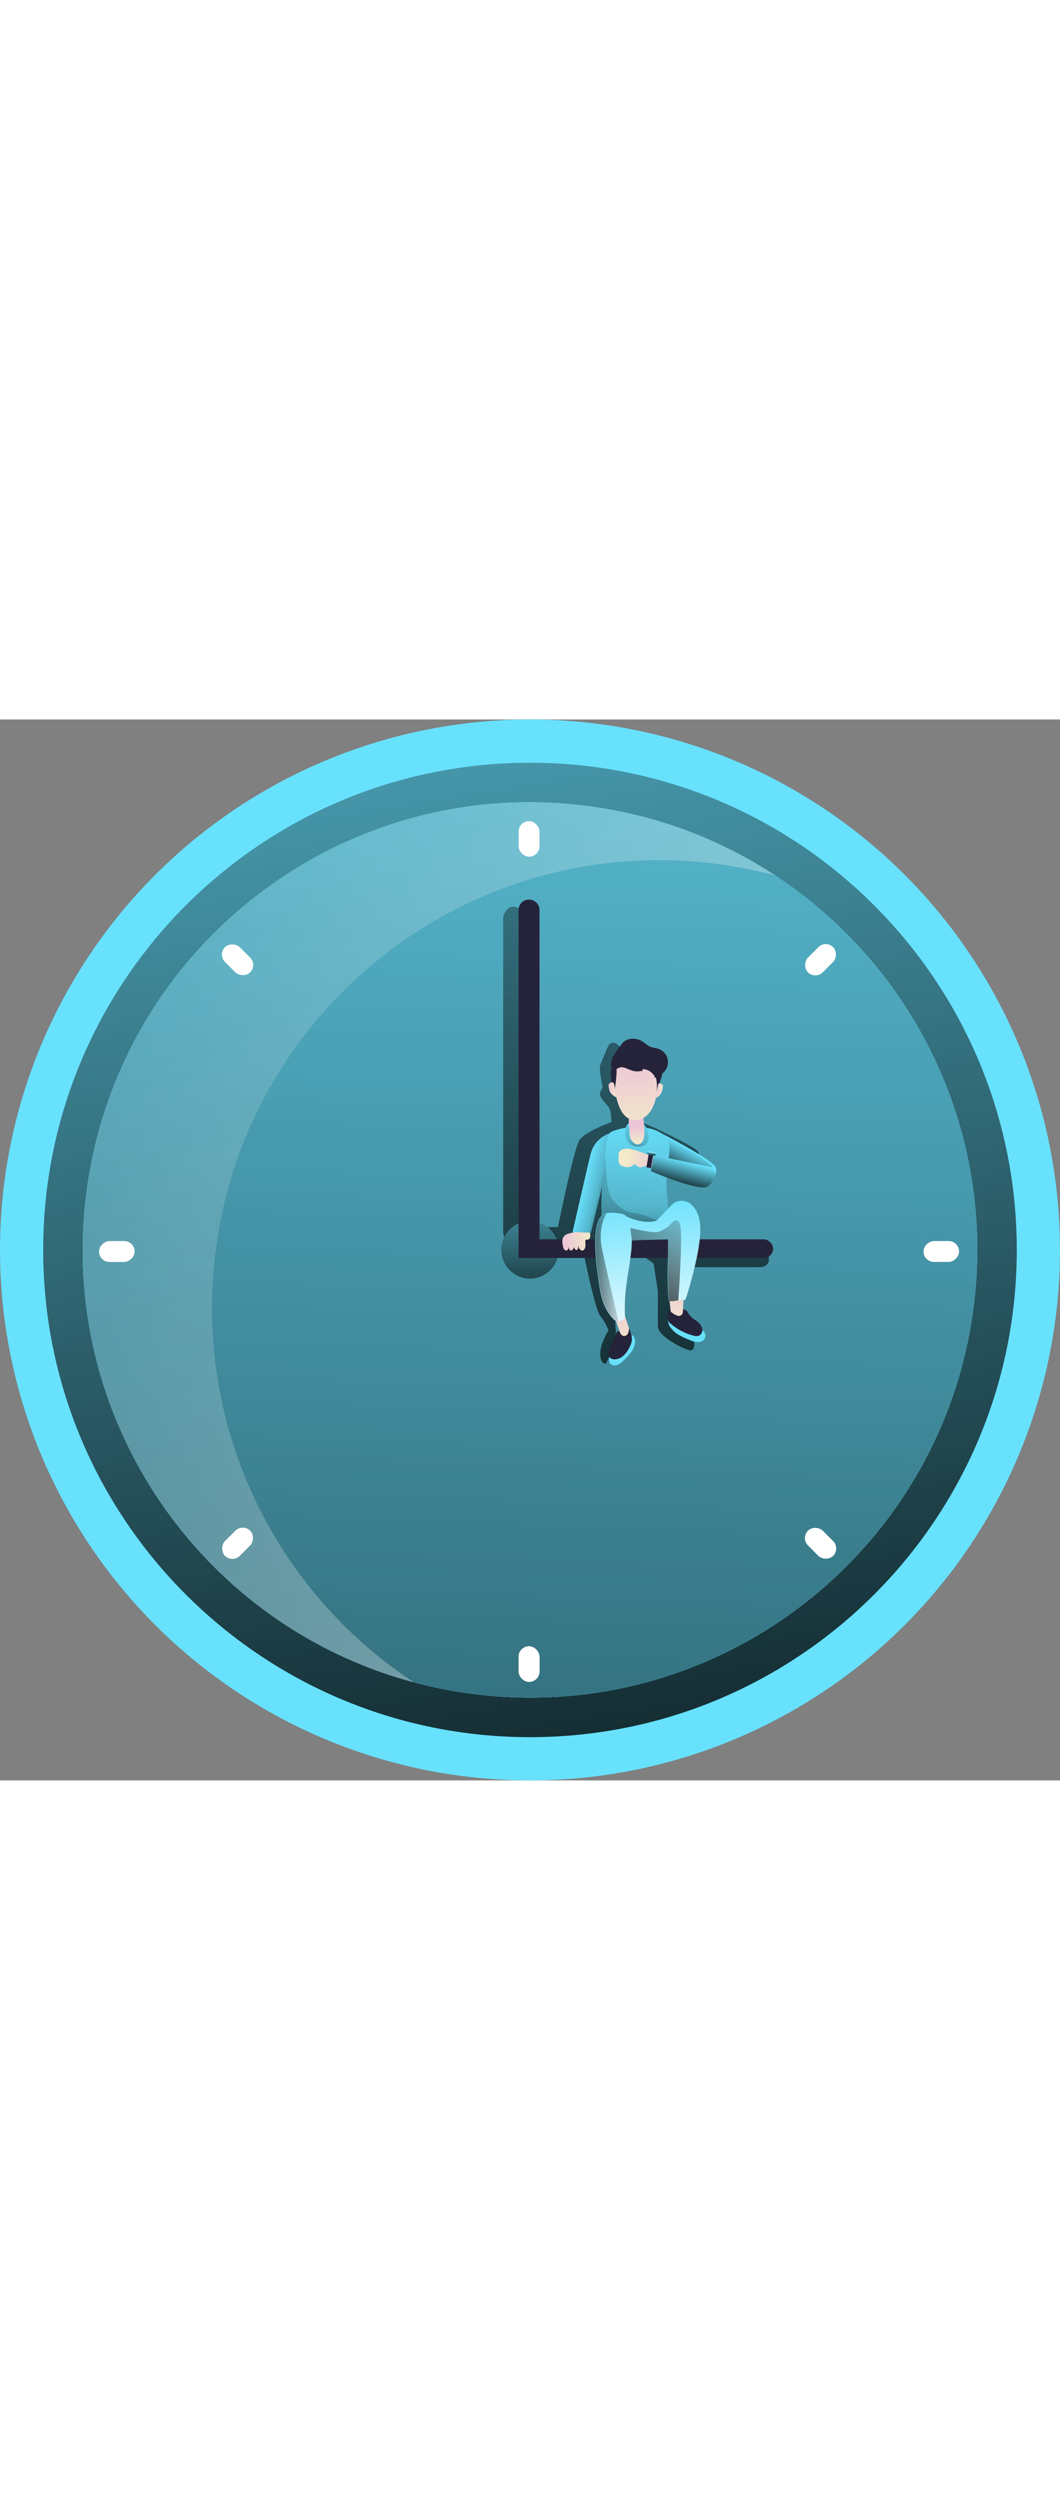 <svg id="Layer_1" data-name="Layer 1" xmlns="http://www.w3.org/2000/svg" xmlns:xlink="http://www.w3.org/1999/xlink" viewBox="0 0 478.33 478.33" data-imageid="time-monochromatic" imageName="Time" class="illustrations_image" style="width: 203px;"><rect x="0" y="0" width="478.33" height="478.33" fill="#808080" stroke="none"/><defs><linearGradient id="linear-gradient" x1="167.37" y1="-291.99" x2="307.59" y2="561.14" gradientUnits="userSpaceOnUse"><stop offset="0" stop-opacity="0"/><stop offset="0.88" stop-opacity="0.8"/><stop offset="0.97"/></linearGradient><linearGradient id="linear-gradient-2" x1="272.65" y1="-244.6" x2="225.35" y2="1028.06" xlink:href="#linear-gradient"/><linearGradient id="linear-gradient-3" x1="-27.38" y1="88.5" x2="1060.56" y2="669.64" gradientUnits="userSpaceOnUse"><stop offset="0" stop-color="#fff" stop-opacity="0"/><stop offset="0.84" stop-color="#fff" stop-opacity="0.84"/><stop offset="0.97" stop-color="#fff"/></linearGradient><linearGradient id="linear-gradient-4" x1="314.89" y1="-166.72" x2="290.94" y2="477.54" xlink:href="#linear-gradient"/><linearGradient id="linear-gradient-5" x1="325.45" y1="192.58" x2="318.69" y2="205.34" xlink:href="#linear-gradient"/><linearGradient id="linear-gradient-6" x1="303.63" y1="178.69" x2="299.69" y2="259.22" gradientUnits="userSpaceOnUse"><stop offset="0" stop-opacity="0"/><stop offset="0.5" stop-opacity="0.19"/><stop offset="0.55" stop-opacity="0.24"/><stop offset="0.97"/></linearGradient><linearGradient id="linear-gradient-7" x1="301.9" y1="156.67" x2="298.04" y2="260.64" xlink:href="#linear-gradient"/><linearGradient id="linear-gradient-8" x1="303.98" y1="176.38" x2="301.3" y2="203.41" xlink:href="#linear-gradient-6"/><linearGradient id="linear-gradient-9" x1="290.13" y1="166.91" x2="293.91" y2="166.91" gradientUnits="userSpaceOnUse"><stop offset="0" stop-color="#ecc4d7"/><stop offset="0.42" stop-color="#efd4d1"/><stop offset="1" stop-color="#f2eac9"/></linearGradient><linearGradient id="linear-gradient-10" x1="311.32" y1="167.32" x2="314.68" y2="167.32" xlink:href="#linear-gradient-9"/><linearGradient id="linear-gradient-11" x1="238.65" y1="186.32" x2="239.49" y2="272.48" xlink:href="#linear-gradient"/><linearGradient id="linear-gradient-12" x1="302.77" y1="183.54" x2="303.37" y2="191" xlink:href="#linear-gradient-9"/><linearGradient id="linear-gradient-13" x1="302.39" y1="151.01" x2="302.82" y2="187.33" xlink:href="#linear-gradient-9"/><linearGradient id="linear-gradient-14" x1="278.78" y1="208.06" x2="293.05" y2="211.63" xlink:href="#linear-gradient-6"/><linearGradient id="linear-gradient-15" x1="296.9" y1="258.68" x2="295.89" y2="285.85" xlink:href="#linear-gradient-9"/><linearGradient id="linear-gradient-16" x1="321.15" y1="252.45" x2="320.29" y2="275.58" xlink:href="#linear-gradient-9"/><linearGradient id="linear-gradient-17" x1="324.85" y1="199.05" x2="321.66" y2="211.25" xlink:href="#linear-gradient"/><linearGradient id="linear-gradient-18" x1="311.84" y1="199.59" x2="298.79" y2="197.71" xlink:href="#linear-gradient-9"/><linearGradient id="linear-gradient-19" x1="309.4" y1="194.78" x2="309.33" y2="196.84" gradientTransform="translate(-31.79 62.89) rotate(-11.04)" xlink:href="#linear-gradient"/><linearGradient id="linear-gradient-20" x1="294.06" y1="193.89" x2="293.9" y2="196.21" xlink:href="#linear-gradient-3"/><linearGradient id="linear-gradient-21" x1="269.27" y1="235.31" x2="281.85" y2="235.31" xlink:href="#linear-gradient-9"/><linearGradient id="linear-gradient-22" x1="306.8" y1="213.3" x2="310.93" y2="285.75" xlink:href="#linear-gradient-3"/><linearGradient id="linear-gradient-23" x1="297.2" y1="246.73" x2="274.68" y2="247.58" xlink:href="#linear-gradient"/><linearGradient id="linear-gradient-24" x1="329.56" y1="212.09" x2="294.83" y2="274.12" gradientUnits="userSpaceOnUse"><stop offset="0" stop-opacity="0"/><stop offset="0.91" stop-opacity="0.8"/><stop offset="1"/></linearGradient></defs><title>59. Times</title><circle cx="239.16" cy="239.16" r="239.16" fill="#68e1fd" class="target-color"/><path d="M254.67,19.5C133.35,19.5,35,117.85,35,239.16s98.35,219.67,219.67,219.67,219.67-98.35,219.67-219.67S376,19.5,254.67,19.5ZM230.82,439.58C120.14,426.41,41.09,326,54.26,215.32S167.83,25.58,278.52,38.75,468.25,152.33,455.08,263,341.51,452.75,230.82,439.58Z" transform="translate(-15.51)" fill="url(#linear-gradient)"/><path d="M455.08,263C441.91,373.7,341.51,452.75,230.82,439.58S41.09,326,54.26,215.32,167.83,25.58,278.52,38.75,468.25,152.33,455.08,263Z" transform="translate(-15.51)" fill="#68e1fd" class="target-color"/><path d="M455.08,263C441.91,373.7,341.51,452.75,230.82,439.58S41.09,326,54.26,215.32,167.83,25.58,278.52,38.75,468.25,152.33,455.08,263Z" transform="translate(-15.51)" fill="url(#linear-gradient-2)"/><path d="M365.36,70.34a202.87,202.87,0,0,0-28.51-5.47C226.16,51.7,125.76,130.75,112.59,241.44a201.84,201.84,0,0,0,89.73,192.67C106.92,408.62,42.25,316.24,54.26,215.32,67.43,104.63,167.83,25.58,278.52,38.75A201.07,201.07,0,0,1,365.36,70.34Z" transform="translate(-15.51)" fill="url(#linear-gradient-3)"/><path d="M242.57,231.13V88.91s2-7.6,8.2-3.1l1.94,143.31,14.6-.28s7.11-35.19,9.64-39.13,14.5-8.23,14.5-8.23-.1-5.29-1.39-6.84-4.38-4.78-3.81-6.19,1.21-2.74,1.21-2.74-1.78-7.82-1.07-9.93c0,0,3.27-8.12,3.67-8.68a2.6,2.6,0,0,1,3.93-.7c2.3,1.45,6.83,10.16,6.83,10.16s5.5,5,5.93,10.14S302,180.35,302,180.35L310,183.7s19,8.8,20.45,11.06-.73,6-.73,6l-18.68.31-6.66,9.84.88,15.3,12.26,6.56s1.83,3.66,1.34,4.51,43.59,1.28,43.59,1.28v5.53s-.35,2.72-3.92,2.83-36.35,0-36.35,0l-2.52,15,.11,9.29,9,9.49s.54,4-1.9,3.71-14.35-6.12-14.49-10.72v-16l-1.95-12.39-8.36-6.11-6.43,3.62-3,19.52.8,14.45v4L289,290.41s-2.61.47-2.61-4.41,3.72-10.51,3.72-10.51a22.59,22.59,0,0,0-3.72-6.58c-2.25-2.43-7.32-27.4-7.32-27.4L244.67,244Z" transform="translate(-15.51)" fill="url(#linear-gradient-4)"/><path d="M302.05,281.34a9.91,9.91,0,0,1-2.05,4.33,28.92,28.92,0,0,1-3.41,3.59,7.8,7.8,0,0,1-2.68,1.81,2.81,2.81,0,0,1-3-.66,2.92,2.92,0,0,1,0-3.32,11.67,11.67,0,0,1,2.51-2.5c2.16-1.83,3.62-4.15,5.56-6.15C301.28,276.09,302.39,279.29,302.05,281.34Z" transform="translate(-15.51)" fill="#68e1fd" class="target-color"/><path d="M317.79,273.7a11.57,11.57,0,0,0,4.07,3.79,32.83,32.83,0,0,0,5.21,2.41,8.71,8.71,0,0,0,3.67.81,3.27,3.27,0,0,0,3-2,3.4,3.4,0,0,0-1.46-3.57,13.17,13.17,0,0,0-3.77-1.61c-3.11-1.06-5.68-2.94-8.63-4.27C316.39,267.7,316.56,271.63,317.79,273.7Z" transform="translate(-15.51)" fill="#68e1fd" class="target-color"/><path d="M313,201.08s17.9,7.17,20.85,7,5.59-2.68,4.64-6.09-26.07-16.19-26.07-16.19Z" transform="translate(-15.51)" fill="#68e1fd" class="target-color"/><path d="M311.57,201.08s17.9,7.17,20.84,7,5.59-2.68,4.64-6.09S311,185.76,311,185.76Z" transform="translate(-15.51)" fill="url(#linear-gradient-5)"/><path d="M287,224.36a154.2,154.2,0,0,1,.4-15.8c.53-7.36-1.77-16.28,3-21.91,1.4-1.65,8.47-2.92,10.64-3,5.14-.06,11,.73,15,4.56,3.11,3,.78,10.32.43,14.63-.66,8.33.32,11.21.41,17.37.06,4.64-.09,10.19-3.83,13-2.06,1.51-7.23,1.39-9.78,1.56-3.5.25-9.87,1.12-13.08-.56C287.16,232.62,287.11,227.31,287,224.36Z" transform="translate(-15.51)" fill="#68e1fd" class="target-color"/><path d="M287,224.36a154.2,154.2,0,0,1,.4-15.8c.53-7.36-1.77-16.28,3-21.91,1.4-1.65,8.47-2.92,10.64-3,5.14-.06,11,.73,15,4.56,3.11,3,.78,10.32.43,14.63-.66,8.33.32,11.21.41,17.37.06,4.64-.09,10.19-3.83,13-2.06,1.51-7.23,1.39-9.78,1.56-3.5.25-9.87,1.12-13.08-.56C287.16,232.62,287.11,227.31,287,224.36Z" transform="translate(-15.51)" fill="url(#linear-gradient-6)"/><path d="M288.52,197.1l1.09,12.46a14.38,14.38,0,0,0,11.51,12.95,7.83,7.83,0,0,0,1,.14c3.64.28,9.83,3.33,9.83,3.33l-14.34,4.46-7.48-2.25L287,229l.34-18.68Z" transform="translate(-15.51)" opacity="0.31" fill="url(#linear-gradient-7)"/><path d="M297.66,186.92a6.61,6.61,0,0,0,2.21,4.56,6,6,0,0,0,3.71,1.07,4.82,4.82,0,0,0,3.94-1.64c1-1.44.69-3.43.23-5.15a6,6,0,0,0-1.74-3.28c-1.45-1.14-4.53-1.24-6.24-.65C297.81,182.51,297.45,185.16,297.66,186.92Z" transform="translate(-15.51)" fill="#68e1fd" class="target-color"/><path d="M297.66,186.92a6.61,6.61,0,0,0,2.21,4.56,6,6,0,0,0,3.71,1.07,4.82,4.82,0,0,0,3.94-1.64c1-1.44.69-3.43.23-5.15a6,6,0,0,0-1.74-3.28c-1.45-1.14-4.53-1.24-6.24-.65C297.81,182.51,297.45,185.16,297.66,186.92Z" transform="translate(-15.51)" fill="url(#linear-gradient-8)"/><path d="M293.76,170.21c0-1,1.15-8-2.74-6.48-1.35.5-.82,2-.57,3.29C290.84,169.05,293.78,170.7,293.76,170.21Z" transform="translate(-15.51)" fill="url(#linear-gradient-9)"/><path d="M311.52,170.52c.1-1-1.37-8,2.39-6.21,1.3.63.64,2,.27,3.34C313.62,169.63,311.46,171,311.52,170.52Z" transform="translate(-15.51)" fill="url(#linear-gradient-10)"/><circle cx="239.16" cy="239.16" r="12.95" fill="#68e1fd" class="target-color"/><circle cx="239.16" cy="239.16" r="12.95" fill="url(#linear-gradient-11)"/><path d="M238.74,81.21h0a4.71,4.71,0,0,1,4.71,4.71V242.78a0,0,0,0,1,0,0H234a0,0,0,0,1,0,0V85.92a4.71,4.71,0,0,1,4.71-4.71Z" fill="#25233a"/><rect x="234.03" y="234.37" width="114.85" height="8.41" rx="4.21" fill="#25233a"/><path d="M299.63,186.4a6.29,6.29,0,0,0,.49,2.79,5.17,5.17,0,0,0,1,1.23,3.42,3.42,0,0,0,1.79,1.14,2.46,2.46,0,0,0,2.11-.78,4.41,4.41,0,0,0,1-2.06,15.72,15.72,0,0,0,.16-5.08l-.22-2.83a7,7,0,0,0-.94-3.55,3.45,3.45,0,0,0-2.37-1.41C297.72,175.23,299.56,183.64,299.63,186.4Z" transform="translate(-15.51)" fill="url(#linear-gradient-12)"/><path d="M312.58,158.25s1.37,19.58-8.58,22.1-11.35-14-11.63-19.76,4.2-10.59,11.63-9.67C307.43,151.35,311.85,153.59,312.58,158.25Z" transform="translate(-15.51)" fill="url(#linear-gradient-13)"/><path d="M296,146.4c1.92-2.85,6.31-3.16,9.23-1.35,1.34.84,2.47,2,3.95,2.59,1.06.41,2.24.47,3.33.81a6.38,6.38,0,0,1,2.09,11c-1.09.88-2.44,1.39-3.61,2.16,0-1.18-1.28-2.32-2.26-3a6.52,6.52,0,0,0-3.37-1l.31.67a8.38,8.38,0,0,1-5.24-.07c-1.89-.65-3.89-2-5.7-1.14-.88.42-1.77,1.33-2.64.89a1.88,1.88,0,0,1-.79-1.5C290.73,152.65,293.75,149.66,296,146.4Z" transform="translate(-15.51)" fill="#25233a"/><path d="M290.41,186.65a13.24,13.24,0,0,0-8.34,9.15c-1.78,7.14-8.19,35.35-8.19,35.35s6.16.7,8.26.28l6.11-25S288,191.59,290.41,186.65Z" transform="translate(-15.51)" fill="#68e1fd" class="target-color"/><path d="M290.41,186.65a13.24,13.24,0,0,0-8.34,9.15c-1.78,7.14-8.19,35.35-8.19,35.35s6.16.7,8.26.28l6.11-25S288,191.59,290.41,186.65Z" transform="translate(-15.51)" fill="url(#linear-gradient-14)"/><path d="M290.12,285.91a2.9,2.9,0,0,0,.36,1.48,2.72,2.72,0,0,0,2.27,1.11,6.12,6.12,0,0,0,4.21-1.76,13.2,13.2,0,0,0,2.66-3.81,8.85,8.85,0,0,0,.93-2.43c.39-2-.42-4.1-1.21-6,.29.72-3.84,1.25-4.22,1.25-1.62,0-1.4,1-1.94,2.34C292.16,280.65,290.1,283,290.12,285.91Z" transform="translate(-15.51)" fill="#25233a"/><path d="M293.41,271l2,5.72s1.26,2.35,3.18.61c0,0,.64-.65.77-2.88l-1.7-5.08Z" transform="translate(-15.51)" fill="url(#linear-gradient-15)"/><path d="M331.09,235.35c-1.32,10.82-6.28,26.35-6.5,26.35-1.09-.31-6,.93-7.11.51-.58-.23-.92-11.75-.6-17.75.11-2,.11-8.11.11-10.09l-13.71.4-2.73.17a43.52,43.52,0,0,1-.63,7.71c-1.46,10.7-2.95,16-2.43,26.75-.07,1.75-3.79,2.47-5.06,1.12-5.69-6.08-6.07-12.51-7.24-20.76-.78-5.5-3.34-25.61,3.76-27.11a11.41,11.41,0,0,1,3.19-.26c1.68.12,4.93.21,6,1.64h0c.36.18,7.54,3.78,13.6,1.94l6.4-6.6a6.34,6.34,0,0,1,7.59-1.83c2.5,1.18,4.4,4,5.2,7.23S331.52,231.82,331.09,235.35Z" transform="translate(-15.51)" fill="#68e1fd" class="target-color"/><path d="M317,269.85a3.13,3.13,0,0,0,.1,1.33,2.79,2.79,0,0,0,.85,1.05,25.66,25.66,0,0,0,10.49,5.56,4,4,0,0,0,2.55,0,2.93,2.93,0,0,0,1.25-3.7,7.55,7.55,0,0,0-2.81-3.18,11.69,11.69,0,0,1-3.16-2.9,4.47,4.47,0,0,0-1.37-1.76,3.25,3.25,0,0,0-1.52-.24c-1.17,0-4.59-.53-5.54.09S317.06,268.61,317,269.85Z" transform="translate(-15.51)" fill="#25233a"/><path d="M317.63,262.21l.56,4.78a9.33,9.33,0,0,0,3.06,1.84,1.88,1.88,0,0,0,2.43-1.8v-.39l.28-5Z" transform="translate(-15.51)" fill="url(#linear-gradient-16)"/><path d="M337.34,202l-26.89-5.63-1.22,7.28s22.19,9.62,25.85,6.8S338.94,203.81,337.34,202Z" transform="translate(-15.51)" fill="#68e1fd" class="target-color"/><path d="M337.34,202l-26.89-5.63-1.22,7.28s22.19,9.62,25.85,6.8S338.94,203.81,337.34,202Z" transform="translate(-15.51)" fill="url(#linear-gradient-17)"/><path d="M310.29,197.25s-8.9-4-12.31-3.76-3.35,2.67-3.35,2.67l0,2.66a2.65,2.65,0,0,0,1.57,2.49,5.84,5.84,0,0,0,3,.52c2.17-.33,2.61-1.44,2.61-1.44s1.93,1.94,3.12,1.49a6.88,6.88,0,0,1,4.65-.22Z" transform="translate(-15.51)" fill="url(#linear-gradient-18)"/><polygon points="292.76 196.01 291.69 201.94 293.78 202.23 294.71 196.46 292.76 196.01" fill="#25233a"/><polygon points="292.76 196.01 292.44 197.86 294.41 198.19 294.71 196.46 292.76 196.01" fill="#25233a"/><rect x="307.45" y="195.32" width="3.83" height="1.04" transform="translate(27.74 -55.64) rotate(11.04)" fill="#68e1fd" class="target-color"/><rect x="307.45" y="195.32" width="3.83" height="1.04" transform="translate(27.74 -55.64) rotate(11.04)" fill="url(#linear-gradient-19)"/><path d="M293.76,158.86a54.35,54.35,0,0,1-.87,7.84,7.22,7.22,0,0,0-.22-2.12,1.55,1.55,0,0,0-.38-.78.62.62,0,0,0-.8-.1c.13-1.4-.43-2.78-.39-4.19a4.89,4.89,0,0,1,1-2.84.25.25,0,0,1,.12-.11.27.27,0,0,1,.19,0A2.15,2.15,0,0,1,293.76,158.86Z" transform="translate(-15.51)" fill="#25233a"/><path d="M311.83,167.78l.67-3.16c0-.19.1-.42.29-.48s.21,0,.29-.09a.4.4,0,0,0,.08-.16l.81-2.57c.12-.4.24-.79.33-1.2a1.1,1.1,0,0,0,0-.57.94.94,0,0,0-.43-.51,1.56,1.56,0,0,0-2.23.52,2,2,0,0,0-.16,1.79A18.54,18.54,0,0,1,311.83,167.78Z" transform="translate(-15.51)" fill="#25233a"/><polygon points="292.08 194.96 292.42 194.76 295.61 195.37 295.84 195.69 292.08 194.96" fill="#68e1fd" class="target-color"/><polygon points="292.08 194.96 292.42 194.76 295.61 195.37 295.84 195.69 292.08 194.96" fill="url(#linear-gradient-20)"/><path d="M272,231.84a3.48,3.48,0,0,0-2.51,2,6.25,6.25,0,0,0-.05,3.1,5.52,5.52,0,0,0,.44,1.64,1.34,1.34,0,0,0,1.19.83c.73-.07,1.15-1.07,1.19-1.95a19.39,19.39,0,0,1,0-2.64,19.85,19.85,0,0,0,0,3.27,1.73,1.73,0,0,0,.42,1.18.78.78,0,0,0,.83.05,2.38,2.38,0,0,0,1.13-1.8,8,8,0,0,0-.06-2.34,4.61,4.61,0,0,1,.07,1.7,3.36,3.36,0,0,0,.17,1.68c.24.5.83.8,1.21.46a1.59,1.59,0,0,0,.4-1,13.18,13.18,0,0,0,.15-2.81,7,7,0,0,0,.14,2.88c.32.89,1.17,1.6,1.93,1.27a2.2,2.2,0,0,0,1-1.85c.08-.77,0-1.55,0-2.32a1.12,1.12,0,0,1,.08-.42c.21-.4.71-.21,1.1-.26s.91-.67,1-1.29a5.25,5.25,0,0,0-.14-1.89,41.09,41.09,0,0,1-5.32-.22A12.63,12.63,0,0,0,272,231.84Z" transform="translate(-15.51)" fill="url(#linear-gradient-21)"/><path d="M331.24,235.35c-1.32,10.82-6.28,26.35-6.5,26.35a11.94,11.94,0,0,0-3.14.23c-1.64.24-3.39.51-4,.28-.05,0-.09-.11-.14-.28-.47-1.74-.73-11.24-.49-16.86l0-.61c.11-2,.1-8.11.1-10.09l-13.7.4-2.73.17a43.52,43.52,0,0,1-.63,7.71c-1.46,10.7-2.95,16-2.43,26.75-.05,1.13-1.61,1.83-3.05,1.82a2.77,2.77,0,0,1-2-.7c-5.69-6.08-6.07-12.51-7.24-20.76-.78-5.5-3.34-25.61,3.76-27.11a11.41,11.41,0,0,1,3.19-.26c1.68.12,4.93.21,6,1.64h0c.36.18,7.54,3.78,13.6,1.94l6.4-6.6a6.34,6.34,0,0,1,7.59-1.83c2.5,1.18,4.4,4,5.2,7.23S331.67,231.82,331.24,235.35Z" transform="translate(-15.51)" fill="url(#linear-gradient-22)"/><path d="M294.59,271.22a2.77,2.77,0,0,1-2-.7c-5.69-6.08-6.07-12.51-7.24-20.76-.78-5.5-3.34-25.61,3.76-27.11A23.8,23.8,0,0,0,287,237.76C288.67,246,294.59,271.22,294.59,271.22Z" transform="translate(-15.51)" fill="url(#linear-gradient-23)"/><path d="M321.6,261.93c-1.64.24-3.39.51-4,.28-.05,0-.09-.11-.14-.28-.47-1.74-.73-11.24-.49-16.86l0-.61c.11-2,.1-8.11.1-10.09l-16.43.57-.67-5.72s9.1,2.25,11.82,1.91,5.8-3,5.8-3,3.78-5.25,4.9,0C323.61,233,321.82,258.83,321.6,261.93Z" transform="translate(-15.51)" fill="url(#linear-gradient-24)"/><rect x="234.03" y="417.86" width="9.42" height="16.05" rx="4.71" fill="#fff"/><rect x="234.03" y="45.82" width="9.42" height="16.05" rx="4.71" fill="#fff"/><rect x="234.03" y="417.86" width="9.42" height="16.05" rx="4.71" fill="#fff"/><rect x="118" y="100.31" width="9.42" height="16.05" rx="4.71" transform="translate(-56.17 118.5) rotate(-45)" fill="#fff"/><rect x="381.07" y="363.38" width="9.42" height="16.05" rx="4.71" transform="translate(-165.13 381.57) rotate(-45)" fill="#fff"/><rect x="63.52" y="231.84" width="9.42" height="16.05" rx="4.71" transform="translate(-187.15 308.1) rotate(-90)" fill="#fff"/><rect x="435.56" y="231.84" width="9.42" height="16.05" rx="4.71" transform="translate(184.89 680.13) rotate(-90)" fill="#fff"/><rect x="118" y="363.38" width="9.42" height="16.05" rx="4.71" transform="translate(-68.65 720.8) rotate(-135)" fill="#fff"/><rect x="381.07" y="100.31" width="9.42" height="16.05" rx="4.71" transform="translate(566.46 457.72) rotate(-135)" fill="#fff"/></svg>